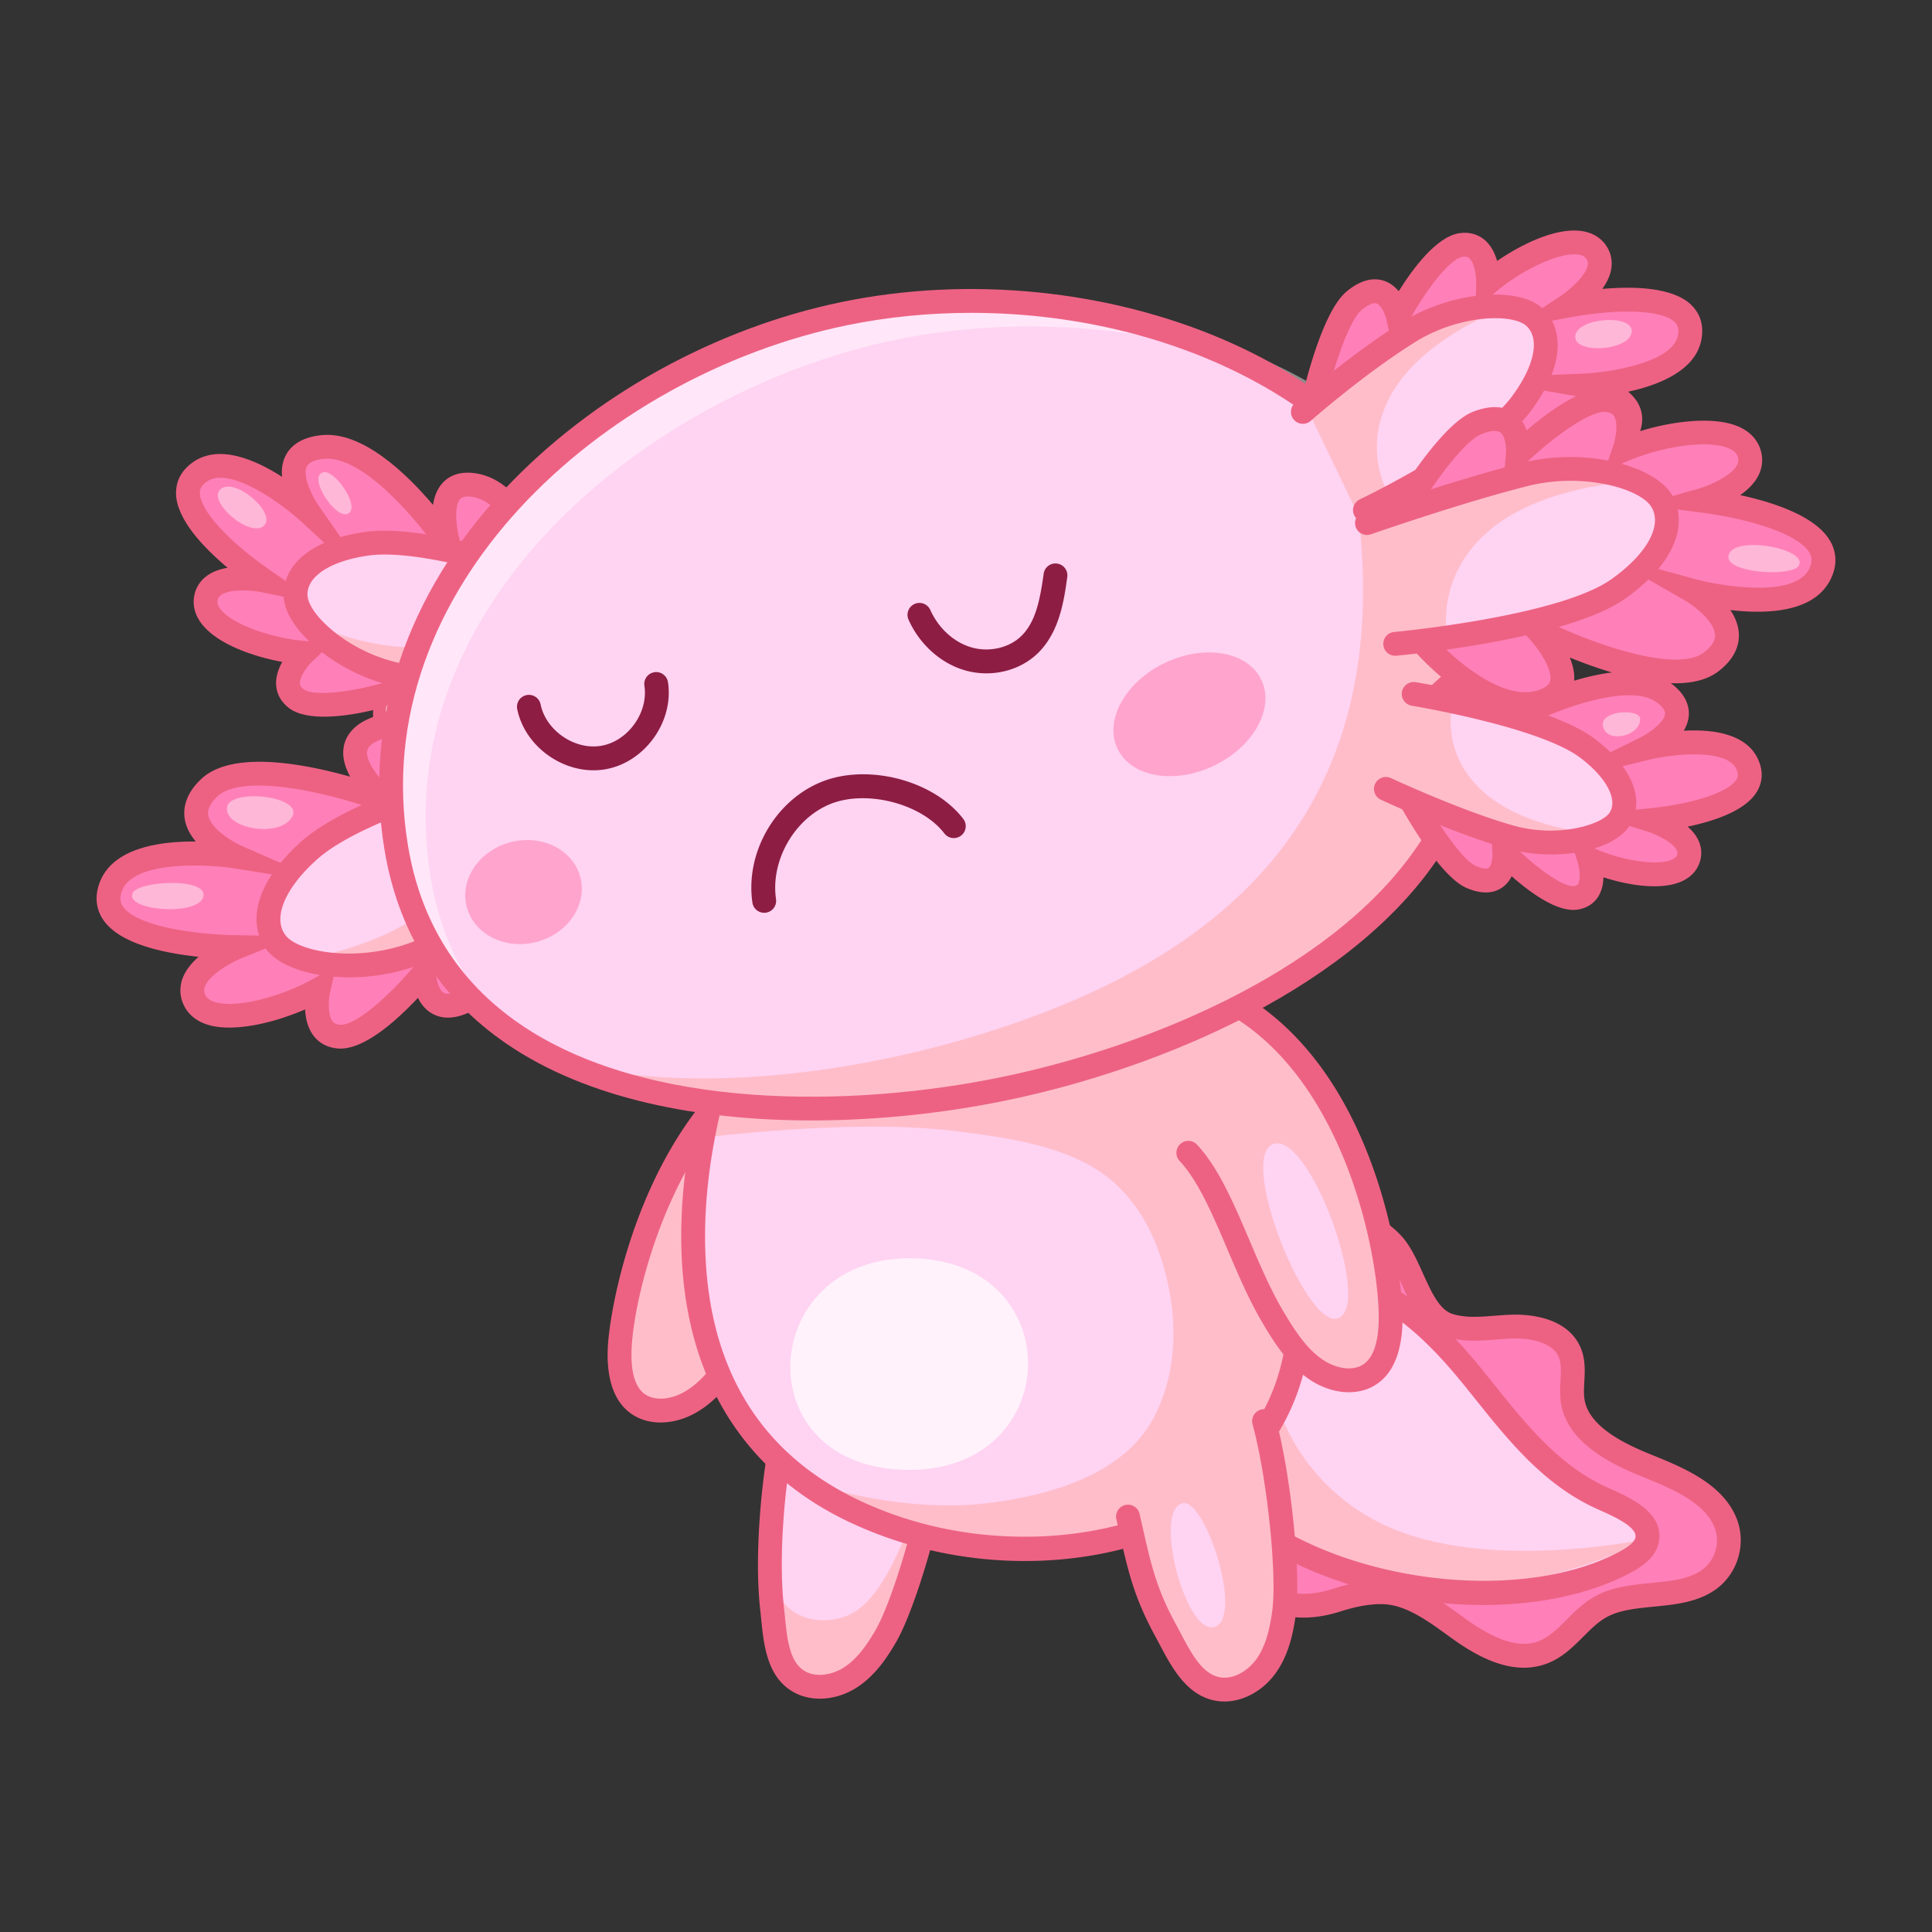 <svg xmlns="http://www.w3.org/2000/svg" width="512" height="512" xmlns:v="https://vecta.io/nano"><rect width="100%" height="100%" fill="#333333" stroke="none"/><style><![CDATA[.B{fill:#ed6283}.C{fill:#ffbdca}.D{fill:#ffd3f2}.E{fill:#ff80b8}.F{fill:#fff}.G{opacity:.43}]]></style><path d="M176.352 315.928l-.972 1.845c-3.035 5.871-12.14 24.358-12.247 35.079-.129 12.868 7.657 20.772 14.221 20.772s18.624-12.449 24.629-24.567 27.816-37.843 27.816-37.843-4.762-32.057-19.131-35.543c-7.467-1.812-33.386 33.299-33.386 33.299z" class="C"/><path d="M175.08 376.976c-2.784 0-5.379-.725-7.499-2.123-4.599-3.03-6.797-8.811-6.531-17.181.377-11.94 9.946-64.396 47.098-83.871a3.16 3.16 0 0 1 2.933 5.597c-31.991 16.77-43.238 63.389-43.717 78.474-.191 6.027 1.051 9.964 3.693 11.705 1.458.962 3.561 1.301 5.774.93 6.879-1.155 11.843-7.806 16.338-14.519 3.505-5.235 6.654-11.512 9.7-17.584 4.823-9.614 9.379-18.695 15.441-24.442a3.159 3.159 0 1 1 4.348 4.584c-5.259 4.986-9.574 13.586-14.141 22.69-3.134 6.246-6.373 12.703-10.097 18.266-5.032 7.516-11.184 15.665-20.543 17.236-.946.16-1.882.238-2.797.238z" class="B"/><path d="M347.862 324.689c5.385-5.295 15.729-.915 21.142 4.93s7.055 19.038 14.862 21.569c5.388 1.746 11.126.575 16.721.382s12.207 1.193 14.905 5.841c2.524 4.348.471 9.493 1.357 14.274 1.522 8.214 10.934 13.251 19.366 16.657s18.02 7.404 21.104 15.323c2.101 5.394.2 11.694-4.536 15.031-7.771 5.475-20.009 2.468-28.46 7.065-6.229 3.389-9.603 10.523-16.583 12.508-7.211 2.051-15.026-2.252-21.232-6.727s-12.876-9.63-20.548-9.596c-4.001.017-7.947.642-11.632 2.083-23.442 9.163-30.843-10.824-30.257-24.625z" class="E"/><path d="M403.839 441.962c-7.304 0-14.259-4.31-19.179-7.857l-1.033-.747c-5.603-4.058-11.397-8.253-17.595-8.253h-.059c-3.202.014-6.597.628-10.684 1.932-11.621 3.711-19.333.458-23.76-2.921-6.866-5.243-11.032-14.996-10.614-24.847l6.312.267c-.332 7.852 2.861 15.529 8.137 19.557 4.699 3.59 10.754 4.238 18.004 1.924 4.717-1.506 8.714-2.215 12.579-2.232h.086c8.245 0 15.18 5.022 21.301 9.453l1.022.739c7.706 5.558 13.764 7.603 18.52 6.251 3.191-.908 5.649-3.364 8.251-5.964 2.266-2.265 4.608-4.605 7.686-6.281 4.552-2.476 9.778-2.991 14.833-3.488 5.089-.501 9.896-.974 13.317-3.384 3.551-2.503 4.986-7.258 3.41-11.302-2.647-6.797-11.904-10.535-19.342-13.54-8.244-3.329-19.421-8.922-21.291-19.01-.415-2.243-.3-4.388-.188-6.463.143-2.668.267-4.971-.795-6.802-1.966-3.387-7.519-4.429-12.063-4.269-1.336.046-2.675.15-4.094.26-4.464.349-9.078.707-13.709-.795-6.076-1.968-8.978-8.408-11.539-14.091-1.488-3.302-2.894-6.422-4.667-8.336-3.349-3.615-8.42-6.203-12.334-6.295-1.821-.047-3.224.438-4.275 1.471l-4.43-4.505c2.268-2.23 5.325-3.351 8.853-3.284 6.438.151 13.089 4.288 16.823 8.32 2.473 2.671 4.16 6.413 5.792 10.032 2.12 4.705 4.313 9.571 7.726 10.677 3.442 1.115 7.245.82 11.272.506 1.423-.111 2.894-.225 4.366-.276 3.984-.137 13.626.313 17.747 7.412 2.008 3.46 1.812 7.101 1.639 10.313-.096 1.784-.186 3.469.093 4.971 1.303 7.032 10.578 11.531 17.442 14.303 8.566 3.459 19.227 7.765 22.865 17.105 2.615 6.716.234 14.606-5.659 18.761-4.784 3.37-10.658 3.948-16.339 4.508-4.631.456-9.005.885-12.432 2.75-2.277 1.239-4.201 3.162-6.239 5.199-3.059 3.056-6.22 6.217-10.989 7.573a17.27 17.27 0 0 1-4.767.658z" class="B"/><path d="M350.211 337.409s22.882 7.328 32.908 20.034 21.182 26.771 30.539 33.139 25.17 10.953 22.891 17.243-23.012 17.505-49.833 13.096-42.605-8.088-57.61-21.253z" class="D"/><path d="M436.55 407.825s-36.507 7.858-63.478-1.199-33.904-32.563-33.904-32.563l-7.242 26.445s.96 10.516 36.567 18.054 68.057-10.737 68.057-10.737z" class="C"/><path d="M393.083 425.338c-21.626 0-44.766-6.221-61.843-17.943a3.16 3.16 0 0 1 3.576-5.21c26.195 17.982 69.278 22.183 94.081 9.174 1.055-.554 4.267-2.24 4.526-3.995.407-2.765-5.933-5.583-9.721-7.268l-.208-.093c-14.168-6.303-23.526-17.992-32.577-29.296a703.69 703.69 0 0 0-2.86-3.558c-8.675-10.709-20.642-23.334-36.318-25.935a3.16 3.16 0 0 1-2.6-3.634 3.168 3.168 0 0 1 3.634-2.6c17.773 2.95 30.816 16.615 40.193 28.191l2.883 3.587c8.578 10.714 17.448 21.792 30.212 27.471l.207.093c5.779 2.569 14.51 6.451 13.405 13.962-.644 4.376-4.529 6.932-7.842 8.67-10.785 5.659-24.435 8.384-38.748 8.384z" class="B"/><path d="M249.926 386.855s-11.142 49.561-22.228 56.588-23.373-2.375-23.101-10.58.119-47.804.119-47.804z" class="D"/><path d="M248.072 394.473c-3.621 14.179-12.012 43.67-20.374 48.97-11.086 7.028-23.373-2.375-23.101-10.58l.048-1.979 1.909-8.207c3.051 7.057 13.258 8.522 19.841 4.551s11.331-14.822 14.282-21.92c3.989-9.594 5.379-13.041 7.116-21.278l-.256 3.529c.883 2.655-.038 4.369.535 6.914z" class="C"/><path d="M217.267 450.166c-2.402 0-4.724-.534-6.75-1.62-7.245-3.885-8.111-12.597-8.806-19.597l-.253-2.438c-1.273-11.329-.437-28.027 2.182-43.576a3.155 3.155 0 0 1 3.64-2.591 3.158 3.158 0 0 1 2.591 3.64c-2.528 15.01-3.345 31.035-2.133 41.821l.261 2.519c.604 6.077 1.228 12.36 5.505 14.654 3.239 1.737 7.502.657 10.288-1.185 3.611-2.386 6.162-6.253 8.181-9.721 4.771-8.192 11.879-32.705 13.582-46.836a3.159 3.159 0 1 1 6.273.757c-1.813 15.037-9.212 40.357-14.395 49.259-2.388 4.099-5.462 8.708-10.158 11.813-3.101 2.05-6.635 3.101-10.008 3.101z" class="B"/><path d="M190.912 284.167s-33.64 84.736 36.61 116.846c39.665 18.13 121.988 9.27 115.818-58.251-1.659-18.16-11.987-53.19-26.213-71.671z" class="D"/><path d="M295.806 313.919c-10.783-10.171-28.974-12.461-42.705-14.169-21.353-2.657-48.959-.25-65.958 1.592.954-2.811 7.191-21.801 7.73-24.649l135.445-7.642c14.226 18.481 11.362 55.552 13.021 73.712 6.17 67.521-76.153 76.381-115.818 58.251-2.225-1.017-11.82-7.447-13.841-8.565 13.872 5.118 32.823 7.618 46.921 6.026 16.675-1.883 36.344-7.284 44.645-21.868 6.299-11.065 6.976-24.683 4.118-37.091-2.263-9.828-6.221-18.678-13.558-25.597z" class="C"/><path d="M271.582 413.684c-14.762 0-30.44-2.971-45.373-9.797-29.934-13.682-45.728-40.113-45.678-76.436.037-27.023 8.699-49.664 9.069-50.614a3.159 3.159 0 0 1 5.892 2.284c-.087.223-8.643 22.635-8.643 48.507.001 34.054 14.128 57.778 41.987 70.512 38.192 17.458 83.802 7.871 99.07-12.361a3.159 3.159 0 1 1 5.043 3.805c-10.797 14.307-34.571 24.1-61.367 24.1z" class="B"/><path d="M336.637 377.305s8.556 51.222.768 62.15-23.047 6.761-25.951-1.112-13.24-38.639-13.24-38.639z" class="C"/><path d="M242.515 333.471c41.336 1.397 39.44 57.489-3.112 56.05s-38.224-57.448 3.112-56.05z" opacity=".7" class="F"/><g class="B"><path d="M333.61 376.018l3.559 6.154c10.816-15.875 13.318-36.849 6.51-54.818a3.161 3.161 0 0 0-5.91 2.24c5.724 15.105 4.092 32.588-4.159 46.424z"/><path d="M324.495 450.913a13.28 13.28 0 0 1-1.384-.073c-8.322-.882-12.49-8.781-15.84-15.126l-1.178-2.209c-5.606-10.299-7.173-17.261-9.545-27.798l-.697-3.09a3.158 3.158 0 1 1 6.161-1.401l.701 3.104c2.336 10.377 3.746 16.64 8.93 26.164l1.217 2.281c2.923 5.538 5.945 11.264 10.918 11.792 3.764.404 7.41-2.282 9.35-5.117 2.507-3.664 3.435-8.319 4.011-12.388 1.36-9.602-1.36-35.567-5.195-49.612a3.158 3.158 0 1 1 6.094-1.664c4.078 14.931 6.831 41.743 5.357 52.161-.679 4.794-1.81 10.333-5.054 15.072-3.361 4.911-8.674 7.904-13.846 7.904z"/></g><path d="M313.666 398.348c5.888-.692 15.954 30.27 8.214 32.787s-16.621-31.799-8.214-32.787z" class="D"/><path d="M142.601 151.775s-5.48-22.599-18.201-25.153-7.339 15.669-7.339 15.669-18.606-27.392-33.365-25.876-6.222 18.011-6.222 18.011-16.55-18.309-26.35-11.389c-10.284 7.262 5.885 22.264 13.005 28.376 0 0-9.914-.916-11.039 6.92s14.893 11.81 25.682 12.632c0 0-7.986 7.631-2.086 12.113s29.137-.534 29.137-.534-9.576 7.556 1.617 10.617 29.747-13.809 29.747-13.809z" class="E"/><path d="M109.612 197.955c-.347 0-.681-.015-1.003-.048-4.529-.461-7.544-2.181-8.96-5.113-.734-1.52-.891-3.116-.751-4.604-6.856 1.595-17.404 3.182-22.318-.551-2.093-1.589-3.27-3.713-3.408-6.141-.123-2.191.64-4.308 1.622-6.08-7.585-1.4-16.941-4.593-21.209-9.913-1.784-2.225-2.539-4.715-2.182-7.204.346-2.403 1.576-4.411 3.558-5.807 1.543-1.085 3.43-1.704 5.353-2.031-6.535-5.48-13.626-12.989-13.667-19.786-.013-2.284.75-5.558 4.46-8.177 6.91-4.88 16.546-.704 23.637 3.864-.164-1.804.02-3.626.784-5.298 1.04-2.278 3.558-5.125 9.65-5.75 10.799-1.113 22.417 10.045 29.581 18.485.324-2.158 1.076-4.228 2.534-5.822 1.524-1.667 4.415-3.438 9.536-2.411 14.528 2.917 20.405 26.504 20.648 27.506l.164.674-5.803 29.564-1.114.728c-3.649 2.388-21.753 13.915-31.112 13.915zm1.483-19.914-4.659 7.274c-.663 1.057-1.675 3.548-1.094 4.736.384.785 1.807 1.356 3.907 1.57 5.033.497 18.687-6.901 26.903-12.15l5.018-25.563c-1.638-6.172-7.113-20.445-15.585-22.146-1.789-.359-3.007-.197-3.627.478-1.725 1.881-1.055 7.797-.06 11.203l5.623 19.23-11.268-16.563c-4.886-7.184-19.848-25.582-30.429-24.51-1.718.177-3.903.682-4.547 2.086-1.205 2.63 1.608 8.078 3.16 10.305l16.514 23.694-21.243-19.56c-4.479-4.124-18.677-14.898-24.956-10.465-1.592 1.125-1.792 2.182-1.786 2.978.028 4.594 7.593 12.876 18.825 20.609l12.805 8.815-15.23-3.117c-2.471-.499-8.362-.981-10.773.72-.558.394-.838.853-.936 1.534-.067.467-.051 1.22.857 2.352 3.377 4.21 14.259 7.695 22.303 8.308l7.066.538-5.124 4.896c-1.114 1.077-3.392 3.935-3.278 5.854.024.394.151.875.921 1.46 3.14 2.387 15.246.21 22.439-2.015z" class="B"/><path d="M147.764 155.754s-34.435-13.985-50.678-11.639c-12.622 1.823-19.233 7.534-18.738 14.032.504 6.616 11.848 17.139 26.143 20.477 16.18 3.777 42.035.946 42.035.946z" class="D"/><path d="M147.764 155.754l-8.986-3.348c-.367 1.323-4.301 14.141-20.032 18.086-16.593 4.161-36.332-5.217-36.332-5.217l-.463.112c4.521 5.411 12.85 10.975 22.539 13.237 16.18 3.778 42.035.946 42.035.946z" class="C"/><path d="m141.947 186.861-2.609-.159c-.782-.047-19.311-1.206-35.564-5-14.28-3.334-27.899-14.446-28.575-23.315-.521-6.838 4.836-15.001 21.437-17.398 16.813-2.434 49.299 9.049 50.674 9.54a3.16 3.16 0 0 1 1.915 4.037 3.166 3.166 0 0 1-4.037 1.916c-.323-.115-32.382-11.441-47.649-9.239-10.126 1.463-16.422 5.649-16.039 10.665.378 4.963 10.501 14.557 23.71 17.641 12.241 2.858 26.228 4.197 31.91 4.656l2.759-10.861a3.155 3.155 0 0 1 3.839-2.284 3.157 3.157 0 0 1 2.284 3.839z" class="B"/><path d="M85.532 125.185c-4.002 1.411 3.523 12.699 6.774 10.905s-3.731-11.978-6.774-10.905zm-27.117 4.49c-3.565 3.219 7.805 12.933 11.472 9.698s-7.662-13.138-11.472-9.698zm44.574 56.903c-3.437 2.464 4.898 7.181 7.766 4.54s-2.414-8.377-7.766-4.54z" class="F G"/><path d="M128.735 204.513s-18.943-17.536-32.275-12.087 2.833 18.997 2.833 18.997-29.1-13.568-41.819-3.104 3.905 19.004 3.905 19.004-30.073-5.641-34.888 6.776c-5.052 13.03 19.112 16.978 29.449 18.258 0 0-9.731 5.24-5.961 13.178s21.025 1.778 31.507-4.085c0 0-2.7 11.96 5.508 12.483s26.619-18.383 26.619-18.383-4.217 12.867 8.014 8.826 19.033-31.035 19.033-31.035z" class="E"/><path d="M90.248 277.884c-.178 0-.355-.005-.532-.016-2.805-.179-5.109-1.371-6.663-3.447-1.52-2.029-2.073-4.601-2.201-6.917-8.626 3.753-19.3 6.134-25.907 4.028-2.922-.932-5.077-2.709-6.232-5.14a8.98 8.98 0 0 1-.264-7.278c.83-2.13 2.4-3.992 4.181-5.554-9.489-.99-21.046-3.514-25.3-9.841-1.368-2.035-2.629-5.419-.86-9.98 3.51-9.054 15.881-10.811 25.415-10.727-1.411-1.68-2.521-3.643-2.907-5.862-.45-2.582-.065-6.533 4.324-10.686 8.183-7.744 27.306-4.076 39.498-.634-1.312-2.417-2.147-5.097-1.736-7.734.372-2.388 1.912-5.683 7.127-7.815 15.024-6.138 34.783 11.922 35.617 12.694l.508.47 12.699 30.701-.524 1.223c-1.207 2.816-12.06 27.648-21.028 32.37-4.356 2.296-8.089 2.556-11.088.781-1.707-1.012-2.85-2.522-3.614-4.092-5.149 5.512-13.739 13.456-20.513 13.456zm-1.196-21.87l-1.56 6.912c-.383 1.732-.734 5.908.623 7.712.293.389.785.845 2.003.922 4.569.272 14.314-9.046 19.809-15.767l5.464-6.683.142 8.631c.032 1.304.598 4.483 2.066 5.345 1.292.756 3.636-.264 4.917-.939 5.062-2.666 13.251-18.116 17.637-28.057l-11.142-26.934c-5.309-4.724-19.351-14.737-28.432-11.027-1.994.815-3.096 1.803-3.273 2.937-.467 2.966 3.779 8.052 6.943 10.716l14.032 11.817-17.174-6.44c-13.238-4.965-36.742-10.469-43.463-4.109-2.847 2.694-2.543 4.439-2.443 5.013.602 3.453 6.195 6.936 8.81 8.081l22.603 9.903-24.371-3.89c-6.742-1.075-26.715-2.31-29.883 5.863-.84 2.167-.327 3.367.213 4.17 3.355 4.99 17.658 7.44 30.345 7.655l15.538.264-14.407 5.824c-3.125 1.272-8.531 4.429-9.714 7.476a2.66 2.66 0 0 0 .086 2.269c.145.306.589 1.239 2.445 1.832 5.982 1.909 18.156-1.649 26.002-6.038z" class="B"/><path d="M135.953 205.023s-40.433 8.208-54.015 20.351c-10.554 9.436-13.161 18.776-8.714 24.482 4.528 5.809 21.481 8.576 36.75 2.886 17.283-6.441 39.456-24.933 39.456-24.933z" class="D"/><path d="M135.953 205.023s-4.215.858-10.366 2.421c.473 1.449 4.704 15.718-7.422 29.025-12.791 14.036-36.804 17.482-36.804 17.482l-.359.388c7.503 2.228 18.622 2.26 28.972-1.597 17.283-6.441 39.455-24.933 39.455-24.933z" class="C"/><path d="M92.593 259.003c-9.959 0-18.471-2.857-21.86-7.205-4.585-5.882-4.601-16.53 9.1-28.78 14.005-12.52 51.006-21.821 52.574-22.211a3.159 3.159 0 1 1 1.524 6.132c-.368.092-37.047 9.311-49.887 20.79-8.613 7.702-11.882 15.624-8.327 20.184 3.46 4.439 18.907 7.179 33.155 1.869 13.302-4.957 27.305-12.471 32.672-15.45l-4.215-12.015a3.16 3.16 0 0 1 5.963-2.092l5.956 16.981-2.262 1.311c-.751.435-18.574 10.726-35.908 17.186-6.159 2.295-12.576 3.3-18.485 3.3z" class="B"/><path d="M35.195 236.582c-2.465 4.728 17.273 6.349 18.679 1.106s-17.046-4.239-18.679-1.106zm24.991-22.728c-.96 5.671 13.719 8.378 17.168 2.73s-16.317-7.75-17.168-2.73zm364.026-75.25c4.132.9-1.65 8.534-5.33 7.246s-1.105-8.647 5.33-7.246z" class="F G"/><path d="M388.831 168.2c-17.573-70.791-101.415-95.989-164.875-82.872s-130.442 69.489-118.51 141.446 101.732 76.179 160.961 63.937 139.997-51.72 122.424-122.511z" class="D"/><path d="M114.139 232.486C102.3 160.51 171.762 103.625 237.31 90.076c39.182-8.099 85.777-2.522 120.704 18.381-35.594-25.554-86.859-32.885-129.394-24.094-65.548 13.548-135.011 70.433-123.171 142.41 4.081 24.813 17.763 41.503 36.445 52.206-14.181-10.641-24.338-25.714-27.755-46.493z" class="F G"/><path d="M389.161 168.131c-9.318-38.807-29.487-47.017-32.998-53.811 23.132 102.643-37.195 140.908-93.715 158.972-35.983 11.5-83.864 18.148-120.825 6.123 34.587 20.241 86.275 19.255 124.95 11.261 59.297-12.256 139.617-51.619 122.588-122.545z" class="C"/><path d="M215.105 296.928c-29.366 0-59.236-5.477-80.928-20.361-17.795-12.21-28.659-29.515-32.294-51.438-5.592-33.732 5.72-67.64 31.852-95.478 23.061-24.565 55.608-42.648 89.3-49.611s70.744-3.265 101.651 10.143c35.027 15.196 58.856 41.842 67.095 75.027 5.355 21.566 2.241 41.763-9.256 60.025-22.646 35.978-74.647 57.876-115.759 66.374-15.672 3.24-33.573 5.319-51.661 5.319zm42.277-214.023c-11.211 0-22.346 1.106-33.068 3.322-64.658 13.365-127.469 69.877-116.196 137.87 3.341 20.16 13.312 36.061 29.634 47.261 33.418 22.929 87.894 22.299 127.734 14.065s90.102-29.255 111.692-63.553c10.545-16.752 13.395-35.303 8.471-55.137-13.855-55.798-71.877-83.828-128.267-83.828z" class="B"/><g fill="#ffa4cd"><ellipse cx="138.69" cy="236.457" rx="15.553" ry="13.653" transform="rotate(345.47 138.525 236.222)"/><ellipse cx="315.226" cy="189.233" rx="21.128" ry="15.092" transform="rotate(334.33 315.353 189.305)"/></g><path d="M382.183 184.809s13.871-15.154 24.803-11.71-.997 15.253-.997 15.253 26.071-13.27 36.847-5.808-2.86 16.589-2.86 16.589 20.609-7.117 25.245 2.415c4.864 10.002-14.041 14.722-22.156 16.418 0 0 8.063 3.515 5.594 10.059s-16.558 2.793-25.257-1.167c0 0 2.928 9.308-3.547 10.263s-22.321-12.829-22.321-12.829 4.191 9.928-5.776 7.527-17.137-23.362-17.137-23.362z" class="E"/><path d="M416.958 241.136c-5.254 0-11.957-5.035-16.347-8.924-.546 1.101-1.331 2.144-2.454 2.942-2.459 1.745-5.645 1.804-9.471.178-7.468-3.175-17.241-21.033-19.124-24.582l-.624-1.175 8.177-25.577.468-.511c1.559-1.703 15.6-16.53 28.083-12.59 4.563 1.438 6.108 4.161 6.599 6.192.407 1.681.223 3.408-.286 5.06 9.207-3.414 22.598-6.781 30.386-1.39 4.591 3.18 5.349 6.591 5.176 8.893-.109 1.443-.607 2.782-1.33 4 7.396-.415 16.333.648 19.581 7.327 1.824 3.753.983 6.731-.043 8.57-2.891 5.177-11.212 8-18.511 9.516 1.145.999 2.142 2.159 2.789 3.484.986 2.018 1.087 4.197.293 6.301-.82 2.175-2.536 3.855-4.961 4.855-5.521 2.278-13.946.881-20.421-1.203-.052 1.709-.407 3.534-1.382 5.089-1.199 1.915-3.105 3.114-5.511 3.469a7.59 7.59 0 0 1-1.087.076zm-21.919-23.427 5.897 6.086c5.474 5.665 13.31 11.421 16.19 11.012.791-.117.977-.411 1.077-.569.755-1.197.395-4.066-.085-5.63l-2.066-6.716 6.392 2.901c6.416 2.922 16.184 4.851 20.508 3.069 1.173-.484 1.381-1.037 1.46-1.244.18-.478.164-.842-.059-1.298-.993-2.033-5.245-4.158-7.807-4.955l-14.839-4.614 15.462-1.547c11.689-1.169 21.173-4.351 23.066-7.74.318-.569.551-1.338-.123-2.725-2.649-5.448-16.877-3.93-23.353-2.339l-28.456 6.986 26.31-12.891c2.577-1.273 6.47-4.166 6.628-6.323.087-1.187-1.297-2.407-2.472-3.22-6.706-4.647-24.179 1.231-33.617 6.026l-18.012 9.152 14.358-14.213c2.245-2.236 5.105-6.382 4.627-8.345-.199-.813-1.39-1.346-2.356-1.651-7.056-2.231-17.17 6.287-21.063 10.339l-6.934 21.691c4.351 7.956 11.589 18.95 15.387 20.564 1.851.787 2.936.769 3.336.488.76-.534 1.083-2.599 1.015-3.822z" class="B"/><path d="M376.491 185.688s32.608 3.85 44.178 12.587c8.991 6.789 11.674 14.026 8.521 18.844-3.209 4.905-16.472 8.215-28.957 4.707-14.131-3.971-28.677-12.152-28.677-12.152z" class="D"/><path d="M376.491 185.688l8.381 1.238c-.28 1.18-2.697 12.776 7.796 22.532 11.068 10.291 30.339 11.444 30.339 11.444l.31.284c-5.804 2.261-14.621 3.018-23.083.64-14.131-3.971-33.203-15.023-33.203-15.023z" class="C"/><path d="M411.115 226.445c-3.89 0-7.915-.505-11.734-1.579-14.216-3.994-32.7-12.593-33.481-12.957a3.16 3.16 0 0 1 2.673-5.726c.187.087 18.803 8.747 32.517 12.601 11.984 3.367 23.456-.335 25.458-3.395 2.283-3.489-.843-9.355-7.781-14.592-10.822-8.172-44.354-13.732-44.691-13.786a3.16 3.16 0 0 1 1.02-6.236c1.441.236 35.423 5.878 47.479 14.979 12.027 9.082 12.67 17.885 9.262 23.095-3.132 4.784-11.547 7.596-20.722 7.596z" class="B"/><path d="M365.532 133.83s19.857 12.102 30.656 4.912-5.892-16.269-5.892-16.269 32.527 6.208 41.889-5.302-8.339-17.134-8.339-17.134 24.649 1.24 26.684-10.583c2.135-12.407-19.906-11.579-29.263-10.865 0 0 7.657-6.363 2.911-12.7s-18.882 2.183-27.091 9.231c0 0 .25-11.043-7.092-10.039s-20.223 20.983-20.223 20.983 1.427-12.114-8.652-6.362-11.266 30.8-11.266 30.8z" class="E"/><path d="M385.009 143.987c-11.161 0-23.179-7.222-23.843-7.627l-.591-.36-16.806-25.008.273-1.303c.924-4.426 5.887-26.796 12.898-32.515 3.529-2.877 6.875-3.794 9.952-2.72 1.594.555 2.833 1.574 3.787 2.724 3.721-5.976 10.055-14.559 16.169-15.395 2.601-.354 4.938.312 6.752 1.931 1.637 1.461 2.595 3.499 3.153 5.447 6.352-4.375 15.217-8.74 22.005-7.991 2.835.311 5.131 1.538 6.638 3.549 1.455 1.944 2.005 4.233 1.591 6.622-.323 1.859-1.22 3.63-2.349 5.222 8.498-.749 18.82-.454 23.657 4.324 1.625 1.605 3.4 4.458 2.63 8.935-1.436 8.336-11.201 12.2-19.446 13.986 1.393 1.159 2.551 2.576 3.193 4.299.876 2.346 1.109 6.14-2.756 10.891-6.835 8.401-22.949 8.749-33.986 7.85 1.296 1.755 2.229 3.75 2.325 5.907.101 2.256-.691 5.554-5.036 8.448-3.032 2.018-6.576 2.784-10.21 2.784zm-19.974-12.677c5.525 3.203 19.49 9.426 26.681 4.634 1.518-1.01 2.267-1.987 2.228-2.903-.111-2.549-4.769-6.258-7.882-7.961l-17.58-9.62 19.684 3.742c8.538 1.625 32.156 4.036 38.848-4.192 1.091-1.341 2.279-3.245 1.738-4.693-1.01-2.706-6.957-4.598-9.516-5.047l-28.878-5.057 29.295-1.211c6.082-.252 23.739-2.675 25.044-10.251.33-1.921-.278-2.809-.843-3.368-3.267-3.228-14.474-3.732-27.884-1.258l-15.284 2.821 12.969-8.565c2.1-1.395 6.606-5.22 7.106-8.127.116-.673-.01-1.195-.424-1.746-.283-.378-.826-.899-2.268-1.057-5.388-.594-15.523 4.643-21.644 9.9l-5.377 4.617.16-7.086c.026-1.549-.385-5.18-1.822-6.457-.294-.261-.73-.51-1.684-.381-3.901.533-10.923 10.634-14.44 17.294l-4.031 7.632-1.849-8.43c-.279-1.217-1.325-3.692-2.576-4.122-.823-.284-2.237.318-3.873 1.653-3.919 3.197-8.331 18.094-10.428 27.614z" class="B"/><path d="M359.067 134.668s34.236-14.465 44.061-27.611c7.635-10.215 8.27-18.928 3.324-23.172-5.035-4.321-20.498-3.738-32.964 4.011-14.111 8.772-32.931 23.6-32.931 23.6z" class="D"/><path d="M359.067 134.668l8.721-3.988c-.676-1.195-6.96-13.039 1.372-26.953 8.789-14.677 29.376-22.006 29.376-22.006l.248-.406c-7.023-.628-16.846 1.328-25.297 6.581-14.111 8.772-26.495 21.638-26.495 21.638z" class="C"/><path d="M361.733 138.346a3.158 3.158 0 0 1-1.357-6.014c.309-.147 30.98-14.801 40.222-27.166 6.124-8.196 7.616-15.607 3.797-18.884-3.776-3.24-17.719-2.866-29.238 4.297-13.711 8.524-27.688 20.857-27.827 20.98a3.16 3.16 0 0 1-4.19-4.73c.586-.518 14.506-12.803 28.681-21.616 12.452-7.74 29.941-9.518 36.689-3.725 5.206 4.466 7.19 14.027-2.85 27.461-10.177 13.616-41.257 28.466-42.575 29.091a3.141 3.141 0 0 1-1.352.306z" class="B"/><path d="M424.684 112.27c1.831-3.828-11.471-6.487-12.501-2.92s11.109 5.83 12.501 2.92zm7.739-24.417c.244-4.797-14.665-3.624-14.969 1.257s14.708 3.869 14.969-1.257z" class="F G"/><path d="M380.145 171.629s16.908 19.505 30.757 15.55-.734-19.193-.734-19.193 27.438 16.674 41.227 7.666-1.8-19.318-1.8-19.318 29.274 8.902 35.42-2.913c6.449-12.398-17.137-18.969-27.272-21.375 0 0 10.247-4.142 7.368-12.445s-20.704-4.071-31.765.609c0 0 3.994-11.592-4.108-13.012s-28.473 15.356-28.473 15.356 5.602-12.328-6.999-9.651-22.318 28.763-22.318 28.763z" class="E"/><path d="M404.247 189.764c-14.253 0-28.641-16.389-29.31-17.162l-.455-.523-9.259-31.906.655-1.158c1.51-2.667 15.016-26.16 24.448-29.873 4.583-1.803 8.319-1.656 11.106.439 1.587 1.193 2.557 2.819 3.144 4.465 5.871-5.047 15.627-12.234 22.387-11.056 2.77.485 4.929 1.923 6.247 4.157 1.288 2.184 1.557 4.801 1.43 7.117 8.985-2.788 19.859-3.982 26.192-1.167 2.803 1.246 4.75 3.249 5.633 5.792.85 2.454.665 4.966-.535 7.264-1.058 2.025-2.824 3.705-4.764 5.062 9.324 2.025 20.535 5.799 24.069 12.553 1.137 2.173 2.02 5.675-.239 10.015-4.481 8.616-17.002 8.994-26.437 7.878 1.218 1.824 2.106 3.897 2.248 6.146.165 2.615-.651 6.499-5.468 10.148-8.984 6.803-27.589 1.06-39.33-3.697 1.041 2.546 1.577 5.303.879 7.878-.632 2.334-2.523 5.439-7.941 6.986a17.127 17.127 0 0 1-4.7.642zm-24.087-20.795c4.759 5.277 17.629 16.774 27.053 14.075 2.073-.591 3.276-1.454 3.577-2.563.781-2.884-2.956-8.511-5.726-11.407l-12.774-13.347 16.484 8.344c12.613 6.385 35.373 14.432 42.751 8.846 3.124-2.366 3.013-4.133 2.977-4.714-.22-3.499-5.398-7.573-7.872-8.998l-21.38-12.319 23.796 6.535c6.587 1.809 26.301 5.222 30.346-2.555 1.073-2.062.694-3.311.246-4.168-2.788-5.326-16.738-9.329-29.325-10.933l-15.417-1.964 14.961-4.21c3.246-.923 8.965-3.468 10.475-6.367a2.66 2.66 0 0 0 .163-2.265c-.111-.32-.449-1.296-2.229-2.088-5.741-2.553-18.229-.351-26.508 3.153l-6.526 2.762 2.309-6.701c.569-1.679 1.377-5.791.225-7.733-.249-.42-.688-.927-1.891-1.137-4.448-.777-15.402 7.598-21.415 13.501l-6.163 6.051.804-8.6c.111-1.301-.104-4.522-1.47-5.54-1.198-.893-3.641-.137-4.989.395-5.329 2.097-15.16 16.556-20.604 25.956z" class="B"/><path d="M373.026 170.331s41.089-3.729 55.919-14.311c11.524-8.223 15.139-17.221 11.343-23.38-3.865-6.27-20.412-10.878-36.212-6.895-17.885 4.509-35.307 12.748-35.307 12.748z" class="D"/><path d="M373.026 170.331s4.284-.391 10.569-1.271c-.311-1.492-2.954-16.139 10.557-28.037 14.251-12.55 38.497-13.345 38.497-13.345l.399-.346c-7.214-3.037-18.262-4.287-28.973-1.587-17.885 4.509-40.851 13.513-40.851 13.513z" class="C"/><path d="M369.748 173.786a3.159 3.159 0 0 1-.282-6.305c.435-.04 43.681-4.07 57.644-14.033 9.406-6.711 13.523-14.227 10.489-19.15-2.953-4.79-18.008-9.207-32.75-5.489-17.54 4.421-41.304 12.705-41.542 12.789a3.158 3.158 0 1 1-2.083-5.965c.241-.084 24.265-8.46 42.081-12.951 17.117-4.314 35.064.824 39.674 8.3 3.913 6.348 2.763 16.936-12.198 27.61-15.35 10.953-58.895 15.014-60.741 15.181-.1.009-.196.013-.292.013z" class="B"/><path d="M476.635 150c2.968-4.429-16.474-8.203-18.445-3.145s16.479 6.08 18.445 3.145zm-41.986 40.441c.219 4.48-8.438 6.744-9.793 2.264s9.659-5.018 9.793-2.264z" class="F G"/><path d="M358.993 307.917l.856 1.902c2.665 6.048 10.606 25.064 10.048 35.771-.669 12.851-8.93 20.257-15.482 19.85s-17.816-13.58-23.058-26.047-25.416-39.495-25.416-39.495 11.414-24.451 25.971-27.04c7.565-1.345 26.585 28.057 26.585 28.057z" class="C"/><path d="M330.094 264.041a5.413 5.413 0 0 1-1.253.963l-3.74 1.916c.098.952.613 1.85 1.494 2.383 30.89 18.722 39.224 65.949 38.765 81.035-.183 6.027-1.667 9.879-4.412 11.453-1.515.871-3.635 1.078-5.819.571-6.793-1.579-11.335-8.526-15.406-15.505-3.173-5.441-5.927-11.902-8.59-18.15-4.219-9.896-8.203-19.242-13.897-25.355a3.158 3.158 0 1 0-4.623 4.307c4.941 5.303 8.714 14.154 12.708 23.525 2.74 6.427 5.573 13.072 8.944 18.855 4.557 7.813 10.193 16.328 19.434 18.476 1.269.295 2.528.441 3.752.441 2.418 0 4.698-.57 6.642-1.685 4.778-2.739 7.329-8.372 7.585-16.743.362-11.913-5.911-64.66-41.584-86.487z" class="B"/><path d="M337.498 303.155c9.503-3.146 25.803 41.44 17.492 46.035s-27.276-42.796-17.492-46.035z" class="D"/><path fill="#8d1d43" d="M202.52 241.901a3.159 3.159 0 0 1-3.122-2.703c-1.903-13.036 5.816-26.728 17.954-31.847 12.292-5.181 30.012-.665 37.923 9.669a3.157 3.157 0 0 1-5.016 3.84c-6.108-7.978-20.908-11.714-30.451-7.687-9.415 3.97-15.633 15.001-14.157 25.111a3.16 3.16 0 0 1-3.131 3.617zm-45.231-37.765c-9.349 0-18.362-6.97-20.23-16.267a3.16 3.16 0 0 1 6.195-1.245c1.408 7.009 9.114 12.255 16.14 11.009 7.041-1.246 12.465-8.817 11.381-15.882a3.158 3.158 0 0 1 2.643-3.602c1.719-.276 3.337.918 3.602 2.643 1.603 10.444-6.118 21.221-16.523 23.063a18.203 18.203 0 0 1-3.208.281zm104.121-25.694c-2.01 0-4.039-.291-6.007-.893-6.287-1.919-11.754-6.899-14.625-13.32a3.157 3.157 0 0 1 1.594-4.173 3.155 3.155 0 0 1 4.173 1.594c2.137 4.778 6.138 8.463 10.703 9.856 4.704 1.435 10.073.269 13.354-2.903 3.912-3.783 5.023-9.737 5.981-16.559a3.15 3.15 0 0 1 3.568-2.689 3.159 3.159 0 0 1 2.689 3.568c-.866 6.171-2.053 14.621-7.845 20.222-3.553 3.435-8.508 5.297-13.585 5.297z"/></svg>